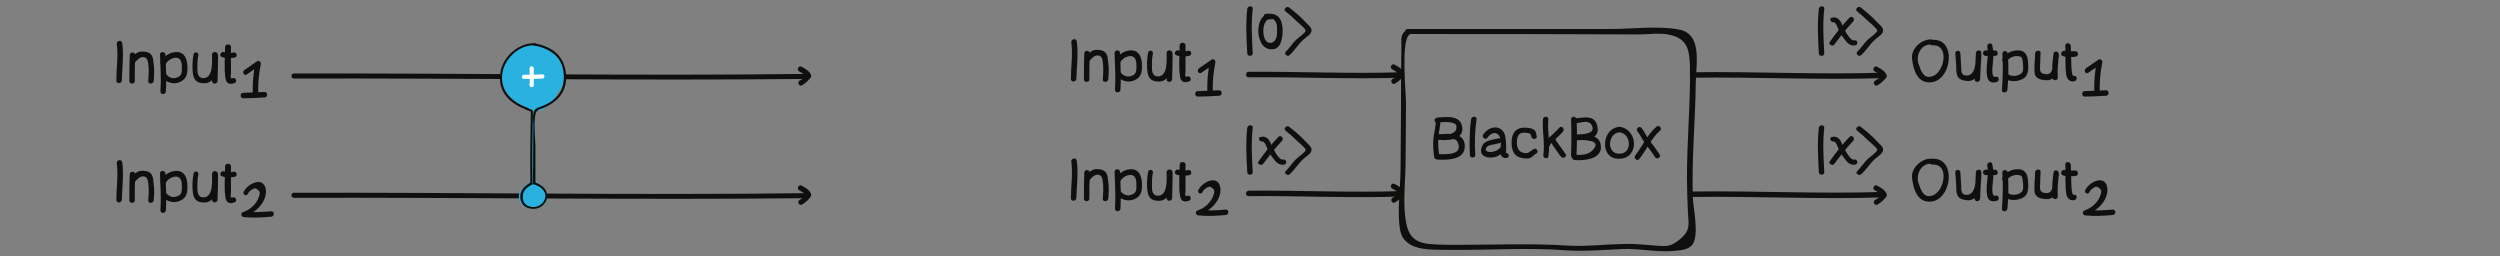 <?xml version="1.0" encoding="utf-8"?>
<!-- Generator: Adobe Illustrator 19.0.0, SVG Export Plug-In . SVG Version: 6.00 Build 0)  -->
<svg version="1.2" baseProfile="tiny" id="Layer_1" xmlns="http://www.w3.org/2000/svg" xmlns:xlink="http://www.w3.org/1999/xlink"
	 x="0px" y="0px" viewBox="0 0 595.3 61" xml:space="preserve">
<rect x="0" y="0" width="595.3" height="61" fill="#808080" stroke="none"/>
<g id="XMLID_1500_">
	<g id="XMLID_1831_">
		<path id="XMLID_1836_" fill="#0F0F0D" d="M193.1,17.8c-0.4-0.9-1.3-1.4-2.2-1.9c-0.7-0.4-1.3,0.7-0.6,1.1s1.4,0.7,1.7,1.5
			C192.3,19.1,193.4,18.5,193.1,17.8L193.1,17.8z"/>
	</g>
</g>
<g id="XMLID_44_">
	<g id="XMLID_1824_">
		<path id="XMLID_1829_" fill="#0F0F0D" d="M192,17.9c-0.4,0.6-1,1-1.6,1.3c-0.7,0.4-0.1,1.5,0.6,1.1c0.8-0.5,1.5-1.1,2-1.8
			c0.2-0.3,0-0.7-0.2-0.9C192.5,17.5,192.2,17.7,192,17.9L192,17.9z"/>
	</g>
</g>
<g id="XMLID_20_">
	<g id="XMLID_37_">
		<path id="XMLID_47_" fill="#0F0F0D" d="M70,18.7c40.6-0.1,81.1,0.5,121.7,0.1c0.8,0,0.8-1.2,0-1.2c-40.6,0.5-81.1-0.2-121.7-0.1
			C69.2,17.5,69.2,18.7,70,18.7L70,18.7z"/>
	</g>
</g>
<g id="XMLID_123_">
	<g id="XMLID_125_">
		<path id="XMLID_129_" fill="#0F0F0D" d="M193.1,46.1c-0.4-0.9-1.3-1.4-2.2-1.9c-0.7-0.4-1.3,0.7-0.6,1.1c0.7,0.4,1.4,0.7,1.7,1.5
			C192.3,47.5,193.4,46.8,193.1,46.1L193.1,46.1z"/>
	</g>
</g>
<g id="XMLID_116_">
	<g id="XMLID_118_">
		<path id="XMLID_122_" fill="#0F0F0D" d="M192,46.3c-0.4,0.6-1,1-1.6,1.3c-0.7,0.4-0.1,1.5,0.6,1.1c0.8-0.5,1.5-1.1,2-1.8
			c0.2-0.3,0-0.7-0.2-0.9C192.5,45.9,192.2,46,192,46.3L192,46.3z"/>
	</g>
</g>
<g id="XMLID_81_">
	<g id="XMLID_28_">
		<path id="XMLID_33_" fill="#0F0F0D" d="M70,47.1c40.6-0.1,81.1,0.5,121.7,0.1c0.8,0,0.8-1.2,0-1.2c-40.6,0.5-81.1-0.2-121.7-0.1
			C69.2,45.9,69.2,47.1,70,47.1L70,47.1z"/>
	</g>
</g>
<g id="XMLID_1600_">
	<g id="XMLID_1703_">
		<path id="XMLID_1709_" fill="#0F0F0D" d="M27.8,10.5c0.4,2.8-0.1,5.9-0.1,8.7c0,0.8,1.2,0.8,1.3,0c0.1-3,0.5-6.1,0.1-9
			C28.9,9.4,27.7,9.7,27.8,10.5L27.8,10.5z"/>
	</g>
</g>
<g id="XMLID_1601_">
	<g id="XMLID_1695_">
		<path id="XMLID_1701_" fill="#0F0F0D" d="M30.9,13.1c-0.1,2.1-0.1,4.2-0.1,6.2c0,0.8,1.3,0.8,1.3,0c0-2.1,0-4.1,0.1-6.2
			C32.2,12.3,30.9,12.3,30.9,13.1L30.9,13.1z"/>
	</g>
</g>
<g id="XMLID_1602_">
	<g id="XMLID_1687_">
		<path id="XMLID_1693_" fill="#0F0F0D" d="M32,15c0.6-0.6,1.1-1.3,1.9-1.4c1.1-0.1,1.3,0.8,1.4,1.6c0.2,1.4,0.1,2.7,0,4.1
			c-0.1,0.8,1.2,0.8,1.3,0c0.1-1.3,0.2-2.6,0-3.9c-0.1-0.8-0.1-1.9-0.7-2.5c-0.6-0.6-1.7-0.7-2.5-0.6c-1,0.2-1.6,1-2.3,1.7
			C30.6,14.7,31.4,15.6,32,15L32,15z"/>
	</g>
</g>
<g id="XMLID_1603_">
	<g id="XMLID_1679_">
		<path id="XMLID_1684_" fill="#0F0F0D" d="M38.1,13c0.1,2.9,0.3,5.9,0.1,8.8c0,0.8,1.2,0.8,1.3,0c0.2-2.9,0-5.9-0.1-8.8
			C39.3,12.2,38.1,12.2,38.1,13L38.1,13z"/>
	</g>
</g>
<g id="XMLID_1605_">
	<g id="XMLID_1670_">
		<path id="XMLID_1676_" fill="#0F0F0D" d="M39.4,15.3c0.5-0.8,1.1-1.3,2-1.5c1.5-0.3,1.9,0.8,1.9,2.1c0,1.1,0.1,2.1-1,2.5
			c-1.1,0.5-2.1,0.1-2.8-0.8c-0.5-0.6-1.4,0.3-0.9,0.9c1.1,1.2,2.8,1.7,4.3,1c1.8-0.8,1.8-2.4,1.7-4.1c-0.1-1.4-0.7-2.9-2.3-3
			s-3.1,0.8-4,2.2C37.9,15.3,38.9,16,39.4,15.3L39.4,15.3z"/>
	</g>
</g>
<g id="XMLID_1606_">
	<g id="XMLID_1662_">
		<path id="XMLID_1668_" fill="#0F0F0D" d="M46.1,12.9c-0.3,1.6-0.4,3.3-0.1,5c0.3,1.3,1,1.8,2.2,1.9c3.6,0.4,3.7-4.3,3.6-6.8
			c0-0.8-1.3-0.8-1.3,0c0,1.6,0.3,5.4-1.9,5.6c-1.5,0.1-1.6-1.2-1.6-2.3c0-1,0-2,0.2-3C47.5,12.5,46.3,12.1,46.1,12.9L46.1,12.9z"/>
	</g>
</g>
<g id="XMLID_1608_">
	<g id="XMLID_1654_">
		<path id="XMLID_1660_" fill="#0F0F0D" d="M50.6,13.1c0,2.1,0,4.1-0.1,6.2c0,0.8,1.2,0.8,1.3,0c0.1-2.1,0.1-4.1,0.1-6.2
			C51.8,12.3,50.6,12.3,50.6,13.1L50.6,13.1z"/>
	</g>
</g>
<g id="XMLID_1610_">
	<g id="XMLID_1646_">
		<path id="XMLID_1652_" fill="#0F0F0D" d="M53.6,11.2c0,2.4-0.3,5.1,0.1,7.5c0.2,1.2,1,1.5,2.1,1.1c0.8-0.2,0.4-1.4-0.3-1.2
			C54.6,18.9,55,18,55,17.4c0-0.7,0-1.5,0-2.2c0-1.4,0-2.7,0-4.1C54.9,10.4,53.6,10.4,53.6,11.2L53.6,11.2z"/>
	</g>
</g>
<g id="XMLID_1619_">
	<g id="XMLID_1639_">
		<path id="XMLID_1644_" fill="#0F0F0D" d="M52.9,13.6c1,0.3,2,0.3,3,0.1c0.8-0.2,0.5-1.4-0.3-1.2s-1.5,0.1-2.3-0.1
			S52.1,13.4,52.9,13.6L52.9,13.6z"/>
	</g>
</g>
<g id="XMLID_246_">
	<g id="XMLID_248_">
		<path id="XMLID_252_" fill="#0F0F0D" d="M27.8,38.9c0.4,2.8-0.1,5.9-0.1,8.7c0,0.8,1.2,0.8,1.3,0c0.1-3,0.5-6.1,0.1-9
			C28.9,37.8,27.7,38.1,27.8,38.9L27.8,38.9z"/>
	</g>
</g>
<g id="XMLID_239_">
	<g id="XMLID_241_">
		<path id="XMLID_245_" fill="#0F0F0D" d="M30.9,41.5c-0.1,2-0.1,4.1-0.1,6.2c0,0.8,1.3,0.8,1.3,0c0-2.1,0-4.1,0.1-6.2
			C32.2,40.7,30.9,40.7,30.9,41.5L30.9,41.5z"/>
	</g>
</g>
<g id="XMLID_232_">
	<g id="XMLID_234_">
		<path id="XMLID_238_" fill="#0F0F0D" d="M32,43.4c0.6-0.6,1.1-1.3,1.9-1.4c1.1-0.1,1.3,0.8,1.4,1.6c0.2,1.4,0.1,2.7,0,4.1
			c-0.1,0.8,1.2,0.8,1.3,0c0.1-1.3,0.2-2.6,0-3.9c-0.1-0.8-0.1-1.9-0.7-2.5c-0.6-0.6-1.7-0.7-2.5-0.6c-1,0.2-1.6,1-2.3,1.7
			C30.6,43.1,31.4,43.9,32,43.4L32,43.4z"/>
	</g>
</g>
<g id="XMLID_225_">
	<g id="XMLID_227_">
		<path id="XMLID_231_" fill="#0F0F0D" d="M38.1,41.3c0.1,2.9,0.3,5.9,0.1,8.8c0,0.8,1.2,0.8,1.3,0c0.2-2.9,0-5.9-0.1-8.8
			C39.3,40.5,38.1,40.5,38.1,41.3L38.1,41.3z"/>
	</g>
</g>
<g id="XMLID_218_">
	<g id="XMLID_220_">
		<path id="XMLID_224_" fill="#0F0F0D" d="M39.4,43.6c0.5-0.8,1.1-1.3,2-1.5c1.5-0.3,1.9,0.8,1.9,2.1c0,1.1,0.1,2.1-1,2.5
			c-1.1,0.5-2.1,0.1-2.8-0.8c-0.5-0.6-1.4,0.3-0.9,0.9c1.1,1.2,2.8,1.7,4.3,1c1.8-0.8,1.8-2.4,1.7-4.1c-0.1-1.4-0.7-2.9-2.3-3
			s-3.1,0.8-4,2.2C37.9,43.7,38.9,44.3,39.4,43.6L39.4,43.6z"/>
	</g>
</g>
<g id="XMLID_211_">
	<g id="XMLID_213_">
		<path id="XMLID_217_" fill="#0F0F0D" d="M46.1,41.3c-0.3,1.6-0.4,3.3-0.1,5c0.3,1.3,1,1.8,2.2,1.9c3.6,0.4,3.7-4.3,3.6-6.8
			c0-0.8-1.3-0.8-1.3,0c0,1.6,0.3,5.4-1.9,5.6c-1.5,0.1-1.6-1.2-1.6-2.3c0-1,0-2,0.2-3C47.5,40.8,46.3,40.5,46.1,41.3L46.1,41.3z"/>
	</g>
</g>
<g id="XMLID_204_">
	<g id="XMLID_206_">
		<path id="XMLID_210_" fill="#0F0F0D" d="M50.6,41.4c0,2.1,0,4.1-0.1,6.2c0,0.8,1.2,0.8,1.3,0c0.1-2.1,0.1-4.1,0.1-6.2
			C51.8,40.6,50.6,40.6,50.6,41.4L50.6,41.4z"/>
	</g>
</g>
<g id="XMLID_197_">
	<g id="XMLID_199_">
		<path id="XMLID_203_" fill="#0F0F0D" d="M53.6,39.6c0,2.4-0.3,5.1,0.1,7.5c0.2,1.2,1,1.5,2.1,1.1c0.8-0.2,0.4-1.4-0.3-1.2
			c-0.9,0.3-0.5-0.6-0.5-1.2c0-0.7,0-1.5,0-2.2c0-1.4,0-2.7,0-4.1C54.9,38.8,53.6,38.8,53.6,39.6L53.6,39.6z"/>
	</g>
</g>
<g id="XMLID_190_">
	<g id="XMLID_192_">
		<path id="XMLID_196_" fill="#0F0F0D" d="M52.9,42c1,0.3,2,0.3,3,0.1c0.8-0.2,0.5-1.4-0.3-1.2s-1.5,0.1-2.3-0.1
			C52.5,40.6,52.1,41.8,52.9,42L52.9,42z"/>
	</g>
</g>
<g id="XMLID_34_">
	<g id="XMLID_1159_">
		<g id="XMLID_275_">
			<path id="XMLID_279_" fill="#0F0F0D" d="M58.8,17.7c1-0.7,1.9-1.3,2.9-2c-0.3-0.2-0.6-0.5-0.9-0.7c-0.5,2.5-0.7,5-0.6,7.6
				c0,0.8,1.3,0.8,1.3,0c-0.1-2.4,0.1-4.9,0.6-7.3c0.1-0.5-0.4-1-0.9-0.7c-1,0.7-1.9,1.3-2.9,2C57.5,17.1,58.1,18.2,58.8,17.7
				L58.8,17.7z"/>
		</g>
	</g>
	<g id="XMLID_795_">
		<g id="XMLID_269_">
			<path id="XMLID_273_" fill="#0F0F0D" d="M57.9,23.4c1.7,0,3.4-0.1,5.1-0.2c0.8,0,0.8-1.3,0-1.3c-1.7,0.1-3.4,0.1-5.1,0.2
				C57.1,22.1,57.1,23.4,57.9,23.4L57.9,23.4z"/>
		</g>
	</g>
</g>
<g id="XMLID_32_">
	<g id="XMLID_266_">
		<path id="XMLID_288_" fill="#0F0F0D" d="M59,46.2c0.2-0.4,0.5-0.8,0.9-1c0.6-0.4,0.9-0.5,1.5,0c0.5,0.4,0.5,0.6,0.4,1.2
			c-0.1,0.4-0.3,0.8-0.4,1.1c-0.7,1.4-2,2.5-3.5,3c-0.7,0.2-0.5,1.2,0.2,1.2c2.2,0.2,4.3,0.1,6.5-0.1c0.8-0.1,0.8-1.3,0-1.3
			c-2.2,0.2-4.3,0.3-6.5,0.1c0.1,0.4,0.1,0.8,0.2,1.2c2.5-0.9,5.3-3.5,5-6.4c-0.4-3.2-4-1.7-5.1,0.2C57.5,46.2,58.6,46.9,59,46.2
			L59,46.2z"/>
	</g>
</g>
<g id="XMLID_406_">
	<g id="XMLID_407_">
		<path id="XMLID_408_" fill="#0F0F0D" d="M449.2,17.8c-0.4-0.9-1.3-1.4-2.2-1.9c-0.7-0.4-1.3,0.7-0.6,1.1c0.7,0.4,1.4,0.7,1.7,1.5
			C448.5,19.1,449.6,18.5,449.2,17.8L449.2,17.8z"/>
	</g>
</g>
<g id="XMLID_403_">
	<g id="XMLID_404_">
		<path id="XMLID_405_" fill="#0F0F0D" d="M448.1,17.9c-0.4,0.6-1,1-1.6,1.3c-0.7,0.4-0.1,1.5,0.6,1.1c0.8-0.5,1.5-1.1,2-1.8
			c0.2-0.3,0-0.7-0.2-0.9C448.7,17.5,448.3,17.7,448.1,17.9L448.1,17.9z"/>
	</g>
</g>
<g id="XMLID_1592_">
	<g id="XMLID_1817_">
		<path id="XMLID_1822_" fill="#0F0F0D" d="M334.3,17.3c-0.4-0.9-1.3-1.4-2.2-1.9c-0.7-0.4-1.3,0.7-0.6,1.1c0.7,0.4,1.4,0.7,1.7,1.5
			C333.5,18.7,334.6,18,334.3,17.3L334.3,17.3z"/>
	</g>
</g>
<g id="XMLID_1517_">
	<g id="XMLID_1809_">
		<path id="XMLID_1815_" fill="#0F0F0D" d="M333.2,17.5c-0.4,0.6-1,1-1.6,1.3c-0.7,0.4-0.1,1.5,0.6,1.1c0.8-0.5,1.5-1.1,2-1.8
			c0.2-0.3,0-0.7-0.2-0.9C333.7,17.1,333.4,17.2,333.2,17.5L333.2,17.5z"/>
	</g>
</g>
<g id="XMLID_402_">
	<g id="XMLID_1768_">
		<path id="XMLID_1774_" fill="#0F0F0D" d="M297,2.1c-0.4,3.5-0.2,7.1,0,10.6c0,0.8,1.3,0.8,1.3,0c-0.2-3.5-0.4-7.1,0-10.6
			C298.4,1.3,297.1,1.3,297,2.1L297,2.1z"/>
	</g>
</g>
<g id="XMLID_401_">
	<g id="XMLID_1760_">
		<path id="XMLID_1766_" fill="#0F0F0D" d="M307.1,13.1c1.2-1.1,2-2.5,3.2-3.6c0.6-0.6,2-1.3,2-2.2c0.1-0.8-1-1.5-1.4-2
			c-1.2-1.3-2.5-2.4-3.9-3.5c-0.6-0.5-1.5,0.4-0.9,0.9c0.9,0.7,1.8,1.5,2.6,2.3c0.3,0.3,2.3,1.9,2.2,2.3c0,0.5-1.9,1.8-2.3,2.2
			c-0.9,0.9-1.6,2-2.5,2.9C305.7,12.8,306.6,13.7,307.1,13.1L307.1,13.1z"/>
	</g>
</g>
<g id="XMLID_387_">
	<g id="XMLID_394_">
		<g id="XMLID_398_">
			<g id="XMLID_399_">
				<path id="XMLID_400_" fill="#0F0F0D" d="M300.6,33.7c0.6-0.1,1.1,1.6,1.3,2c0.3,0.7,0.7,1.3,1.2,1.9c0.7,1,1.4,1.8,2.7,1.6
					c0.8-0.2,0.5-1.4-0.3-1.2c-1.1,0.2-2.5-3-2.9-3.8c-0.4-1-1.1-1.9-2.3-1.6C299.4,32.6,299.8,33.8,300.6,33.7L300.6,33.7z"/>
			</g>
		</g>
		<g id="XMLID_395_">
			<g id="XMLID_396_">
				<path id="XMLID_397_" fill="#0F0F0D" d="M300.8,39c1.4-1.9,2.9-3.8,4.5-5.5c0.5-0.6-0.3-1.5-0.9-0.9c-1.7,1.8-3.3,3.8-4.7,5.8
					C299.2,39,300.3,39.6,300.8,39L300.8,39z"/>
			</g>
		</g>
	</g>
	<g id="XMLID_391_">
		<g id="XMLID_392_">
			<path id="XMLID_393_" fill="#0F0F0D" d="M297,30.4c-0.4,3.5-0.2,7.1,0,10.6c0,0.8,1.3,0.8,1.3,0c-0.2-3.5-0.4-7.1,0-10.6
				C298.4,29.6,297.1,29.7,297,30.4L297,30.4z"/>
		</g>
	</g>
	<g id="XMLID_388_">
		<g id="XMLID_389_">
			<path id="XMLID_390_" fill="#0F0F0D" d="M307.1,41.5c1.2-1.1,2-2.5,3.2-3.6c0.6-0.6,2-1.3,2-2.2c0.1-0.8-1-1.5-1.4-2
				c-1.2-1.3-2.5-2.4-3.9-3.5c-0.6-0.5-1.5,0.4-0.9,0.9c0.9,0.7,1.8,1.5,2.6,2.3c0.3,0.3,2.3,1.9,2.2,2.3c0,0.5-1.9,1.8-2.3,2.2
				c-0.9,0.9-1.6,2-2.5,2.9C305.7,41.2,306.6,42,307.1,41.5L307.1,41.5z"/>
		</g>
	</g>
</g>
<g id="XMLID_351_">
	<g id="XMLID_358_">
		<g id="XMLID_385_">
			<path id="XMLID_386_" fill="#0F0F0D" d="M436.6,33.7c0.6-0.1,1.1,1.6,1.3,2c0.3,0.7,0.7,1.3,1.2,1.9c0.7,1,1.4,1.8,2.7,1.6
				c0.8-0.2,0.5-1.4-0.3-1.2c-1.1,0.2-2.5-3-2.9-3.8c-0.4-1-1.1-1.9-2.3-1.6C435.5,32.6,435.8,33.8,436.6,33.7L436.6,33.7z"/>
		</g>
	</g>
	<g id="XMLID_354_">
		<g id="XMLID_356_">
			<path id="XMLID_357_" fill="#0F0F0D" d="M436.8,39c1.4-1.9,2.9-3.8,4.5-5.5c0.5-0.6-0.3-1.5-0.9-0.9c-1.7,1.8-3.3,3.8-4.7,5.8
				C435.3,39,436.4,39.6,436.8,39L436.8,39z"/>
		</g>
	</g>
</g>
<g id="XMLID_9_">
	<g id="XMLID_22_">
		<g id="XMLID_23_">
			<path id="XMLID_127_" fill="#0F0F0D" d="M436.6,5.3c0.6-0.1,1.1,1.6,1.3,2c0.3,0.7,0.7,1.3,1.2,1.9c0.7,1,1.4,1.8,2.7,1.6
				c0.8-0.2,0.5-1.4-0.3-1.2c-1.1,0.2-2.5-3-2.9-3.8c-0.4-1-1.1-1.9-2.3-1.6C435.5,4.2,435.8,5.4,436.6,5.3L436.6,5.3z"/>
		</g>
	</g>
	<g id="XMLID_10_">
		<g id="XMLID_11_">
			<path id="XMLID_19_" fill="#0F0F0D" d="M436.8,10.6c1.4-1.9,2.9-3.8,4.5-5.5c0.5-0.6-0.3-1.5-0.9-0.9c-1.7,1.8-3.3,3.8-4.7,5.8
				C435.3,10.6,436.4,11.2,436.8,10.6L436.8,10.6z"/>
		</g>
	</g>
</g>
<g id="XMLID_347_">
	<g id="XMLID_349_">
		<path id="XMLID_350_" fill="#0F0F0D" d="M433.1,30.4c-0.4,3.5-0.2,7.1,0,10.6c0,0.8,1.3,0.8,1.3,0c-0.2-3.5-0.4-7.1,0-10.6
			C434.4,29.6,433.2,29.7,433.1,30.4L433.1,30.4z"/>
	</g>
</g>
<g id="XMLID_341_">
	<g id="XMLID_342_">
		<path id="XMLID_343_" fill="#0F0F0D" d="M443.2,41.5c1.2-1.1,2-2.5,3.2-3.6c0.6-0.6,2-1.3,2-2.2c0.1-0.8-1-1.5-1.4-2
			c-1.2-1.3-2.5-2.4-3.9-3.5c-0.6-0.5-1.5,0.4-0.9,0.9c0.9,0.7,1.8,1.5,2.6,2.3c0.3,0.3,2.3,1.9,2.2,2.3c0,0.5-1.9,1.8-2.3,2.2
			c-0.9,0.9-1.6,2-2.5,2.9C441.7,41.2,442.6,42,443.2,41.5L443.2,41.5z"/>
	</g>
</g>
<g id="XMLID_336_">
	<g id="XMLID_1728_">
		<path id="XMLID_1733_" fill="#0F0F0D" d="M403,18.5c15.1-0.2,30.3,0.6,45.4,0.1c0.8,0,0.8-1.3,0-1.3c-15.1,0.5-30.2-0.3-45.4-0.1
			C402.2,17.3,402.2,18.5,403,18.5L403,18.5z"/>
	</g>
</g>
<g id="XMLID_335_">
	<g id="XMLID_1719_">
		<path id="XMLID_1725_" fill="#0F0F0D" d="M297.3,18.4c12.1-0.1,24.3,0.5,36.4,0.1c0.8,0,0.8-1.3,0-1.3
			c-12.1,0.4-24.3-0.2-36.4-0.1C296.5,17.1,296.5,18.4,297.3,18.4L297.3,18.4z"/>
	</g>
</g>
<g id="XMLID_329_">
	<g id="XMLID_332_">
		<path id="XMLID_334_" fill="#0F0F0D" d="M449.2,46.1c-0.4-0.9-1.3-1.4-2.2-1.9c-0.7-0.4-1.3,0.7-0.6,1.1c0.7,0.4,1.4,0.7,1.7,1.5
			C448.5,47.5,449.6,46.8,449.2,46.1L449.2,46.1z"/>
	</g>
</g>
<g id="XMLID_325_">
	<g id="XMLID_327_">
		<path id="XMLID_328_" fill="#0F0F0D" d="M448.1,46.3c-0.4,0.6-1,1-1.6,1.3c-0.7,0.4-0.1,1.5,0.6,1.1c0.8-0.5,1.5-1.1,2-1.8
			c0.2-0.3,0-0.7-0.2-0.9C448.7,45.9,448.3,46,448.1,46.3L448.1,46.3z"/>
	</g>
</g>
<g id="XMLID_320_">
	<g id="XMLID_321_">
		<path id="XMLID_322_" fill="#0F0F0D" d="M334.3,45.7c-0.4-0.9-1.3-1.4-2.2-1.9c-0.7-0.4-1.3,0.7-0.6,1.1c0.7,0.4,1.4,0.7,1.7,1.5
			C333.5,47,334.6,46.4,334.3,45.7L334.3,45.7z"/>
	</g>
</g>
<g id="XMLID_314_">
	<g id="XMLID_315_">
		<path id="XMLID_318_" fill="#0F0F0D" d="M333.2,45.8c-0.4,0.6-1,1-1.6,1.3c-0.7,0.4-0.1,1.5,0.6,1.1c0.8-0.5,1.5-1.1,2-1.8
			c0.2-0.3,0-0.7-0.2-0.9C333.7,45.4,333.4,45.6,333.2,45.8L333.2,45.8z"/>
	</g>
</g>
<g id="XMLID_308_">
	<g id="XMLID_311_">
		<path id="XMLID_313_" fill="#0F0F0D" d="M403,46.9c15.1-0.2,30.3,0.6,45.4,0.1c0.8,0,0.8-1.3,0-1.3c-15.1,0.5-30.2-0.3-45.4-0.1
			C402.2,45.6,402.2,46.9,403,46.9L403,46.9z"/>
	</g>
</g>
<g id="XMLID_304_">
	<g id="XMLID_306_">
		<path id="XMLID_307_" fill="#0F0F0D" d="M297.3,46.7c12.1-0.1,24.3,0.5,36.4,0.1c0.8,0,0.8-1.3,0-1.3c-12.1,0.4-24.3-0.2-36.4-0.1
			C296.5,45.5,296.5,46.7,297.3,46.7L297.3,46.7z"/>
	</g>
</g>
<g id="XMLID_299_">
	<g id="XMLID_300_">
		<path id="XMLID_301_" fill="#0F0F0D" d="M255.1,10.1c0.4,2.8-0.1,5.9-0.1,8.7c0,0.8,1.2,0.8,1.3,0c0.1-3,0.5-6.1,0.1-9
			C256.2,9,255,9.3,255.1,10.1L255.1,10.1z"/>
	</g>
</g>
<g id="XMLID_293_">
	<g id="XMLID_294_">
		<path id="XMLID_297_" fill="#0F0F0D" d="M258.2,12.7c-0.1,2.1-0.1,4.1-0.1,6.2c0,0.8,1.3,0.8,1.3,0c0-2.1,0-4.1,0.1-6.2
			C259.5,11.9,258.2,11.9,258.2,12.7L258.2,12.7z"/>
	</g>
</g>
<g id="XMLID_284_">
	<g id="XMLID_290_">
		<path id="XMLID_292_" fill="#0F0F0D" d="M259.3,14.6c0.6-0.6,1.1-1.3,1.9-1.4c1.1-0.1,1.3,0.8,1.4,1.6c0.2,1.4,0.1,2.7,0,4.1
			c-0.1,0.8,1.2,0.8,1.3,0c0.1-1.3,0.2-2.6,0-3.9c-0.1-0.8-0.1-1.9-0.7-2.5s-1.7-0.7-2.5-0.6c-1,0.2-1.6,1-2.3,1.7
			C257.9,14.3,258.8,15.2,259.3,14.6L259.3,14.6z"/>
	</g>
</g>
<g id="XMLID_280_">
	<g id="XMLID_282_">
		<path id="XMLID_283_" fill="#0F0F0D" d="M265.4,12.6c0.1,2.9,0.3,5.9,0.1,8.8c0,0.8,1.2,0.8,1.3,0c0.2-2.9,0-5.9-0.1-8.8
			C266.7,11.8,265.4,11.8,265.4,12.6L265.4,12.6z"/>
	</g>
</g>
<g id="XMLID_261_">
	<g id="XMLID_262_">
		<path id="XMLID_263_" fill="#0F0F0D" d="M266.7,14.9c0.5-0.8,1.1-1.3,2-1.5c1.5-0.3,1.9,0.8,1.9,2.1c0,1.1,0.1,2.1-1,2.5
			c-1.1,0.5-2.1,0.1-2.8-0.8c-0.5-0.6-1.4,0.3-0.9,0.9c1.1,1.2,2.8,1.7,4.3,1c1.8-0.8,1.8-2.4,1.7-4.1c-0.1-1.4-0.7-2.9-2.3-3
			s-3.1,0.8-4,2.2C265.2,14.9,266.2,15.6,266.7,14.9L266.7,14.9z"/>
	</g>
</g>
<g id="XMLID_255_">
	<g id="XMLID_256_">
		<path id="XMLID_259_" fill="#0F0F0D" d="M273.4,12.5c-0.3,1.6-0.4,3.3-0.1,5c0.3,1.3,1,1.8,2.2,1.9c3.6,0.4,3.7-4.3,3.6-6.8
			c0-0.8-1.3-0.8-1.3,0c0,1.6,0.3,5.4-1.9,5.6c-1.5,0.1-1.6-1.2-1.6-2.3c0-1,0-2,0.2-3C274.8,12.1,273.6,11.7,273.4,12.5L273.4,12.5
			z"/>
	</g>
</g>
<g id="XMLID_188_">
	<g id="XMLID_189_">
		<path id="XMLID_254_" fill="#0F0F0D" d="M277.9,12.7c0,2.1,0,4.1-0.1,6.2c0,0.8,1.2,0.8,1.3,0c0.1-2.1,0.1-4.1,0.1-6.2
			C279.2,11.9,277.9,11.9,277.9,12.7L277.9,12.7z"/>
	</g>
</g>
<g id="XMLID_185_">
	<g id="XMLID_186_">
		<path id="XMLID_187_" fill="#0F0F0D" d="M280.9,10.8c0,2.4-0.3,5.1,0.1,7.5c0.2,1.2,1,1.5,2.1,1.1c0.8-0.2,0.4-1.4-0.3-1.2
			c-0.9,0.3-0.5-0.6-0.5-1.2c0-0.7,0-1.5,0-2.2c0-1.4,0-2.7,0-4.1C282.2,10,280.9,10,280.9,10.8L280.9,10.8z"/>
	</g>
</g>
<g id="XMLID_182_">
	<g id="XMLID_183_">
		<path id="XMLID_184_" fill="#0F0F0D" d="M280.2,13.2c1,0.3,2,0.3,3,0.1c0.8-0.2,0.5-1.4-0.3-1.2s-1.5,0.1-2.3-0.1
			S279.4,13,280.2,13.2L280.2,13.2z"/>
	</g>
</g>
<g id="XMLID_179_">
	<g id="XMLID_180_">
		<path id="XMLID_181_" fill="#0F0F0D" d="M255.1,38.5c0.4,2.8-0.1,5.9-0.1,8.7c0,0.8,1.2,0.8,1.3,0c0.1-3,0.5-6.1,0.1-9
			C256.2,37.4,255,37.7,255.1,38.5L255.1,38.5z"/>
	</g>
</g>
<g id="XMLID_176_">
	<g id="XMLID_177_">
		<path id="XMLID_178_" fill="#0F0F0D" d="M258.2,41.1c-0.1,2.1-0.1,4.1-0.1,6.2c0,0.8,1.3,0.8,1.3,0c0-2.1,0-4.1,0.1-6.2
			C259.5,40.3,258.2,40.3,258.2,41.1L258.2,41.1z"/>
	</g>
</g>
<g id="XMLID_173_">
	<g id="XMLID_174_">
		<path id="XMLID_175_" fill="#0F0F0D" d="M259.3,43c0.6-0.6,1.1-1.3,1.9-1.4c1.1-0.1,1.3,0.8,1.4,1.6c0.2,1.4,0.1,2.7,0,4.1
			c-0.1,0.8,1.2,0.8,1.3,0c0.1-1.3,0.2-2.6,0-3.9c-0.1-0.8-0.1-1.9-0.7-2.5s-1.7-0.7-2.5-0.6c-1,0.2-1.6,1-2.3,1.7
			C257.9,42.7,258.8,43.5,259.3,43L259.3,43z"/>
	</g>
</g>
<g id="XMLID_170_">
	<g id="XMLID_171_">
		<path id="XMLID_172_" fill="#0F0F0D" d="M265.4,40.9c0.1,2.9,0.3,5.9,0.1,8.8c0,0.8,1.2,0.8,1.3,0c0.2-2.9,0-5.9-0.1-8.8
			C266.7,40.1,265.4,40.1,265.4,40.9L265.4,40.9z"/>
	</g>
</g>
<g id="XMLID_167_">
	<g id="XMLID_168_">
		<path id="XMLID_169_" fill="#0F0F0D" d="M266.7,43.2c0.5-0.8,1.1-1.3,2-1.5c1.5-0.3,1.9,0.8,1.9,2.1c0,1.1,0.1,2.1-1,2.5
			c-1.1,0.5-2.1,0.1-2.8-0.8c-0.5-0.6-1.4,0.3-0.9,0.9c1.1,1.2,2.8,1.7,4.3,1c1.8-0.8,1.8-2.4,1.7-4.1c-0.1-1.4-0.7-2.9-2.3-3
			s-3.1,0.8-4,2.2C265.2,43.3,266.2,43.9,266.7,43.2L266.7,43.2z"/>
	</g>
</g>
<g id="XMLID_164_">
	<g id="XMLID_165_">
		<path id="XMLID_166_" fill="#0F0F0D" d="M273.4,40.9c-0.3,1.6-0.4,3.3-0.1,5c0.3,1.3,1,1.8,2.2,1.9c3.6,0.4,3.7-4.3,3.6-6.8
			c0-0.8-1.3-0.8-1.3,0c0,1.6,0.3,5.4-1.9,5.6c-1.5,0.1-1.6-1.2-1.6-2.3c0-1,0-2,0.2-3C274.8,40.4,273.6,40.1,273.4,40.9L273.4,40.9
			z"/>
	</g>
</g>
<g id="XMLID_161_">
	<g id="XMLID_162_">
		<path id="XMLID_163_" fill="#0F0F0D" d="M277.9,41c0,2.1,0,4.1-0.1,6.2c0,0.8,1.2,0.8,1.3,0c0.1-2.1,0.1-4.1,0.1-6.2
			C279.2,40.2,277.9,40.2,277.9,41L277.9,41z"/>
	</g>
</g>
<g id="XMLID_158_">
	<g id="XMLID_159_">
		<path id="XMLID_160_" fill="#0F0F0D" d="M280.9,39.2c0,2.4-0.3,5.1,0.1,7.5c0.2,1.2,1,1.5,2.1,1.1c0.8-0.2,0.4-1.4-0.3-1.2
			c-0.9,0.3-0.5-0.6-0.5-1.2c0-0.7,0-1.5,0-2.2c0-1.4,0-2.7,0-4.1C282.2,38.4,280.9,38.4,280.9,39.2L280.9,39.2z"/>
	</g>
</g>
<g id="XMLID_155_">
	<g id="XMLID_156_">
		<path id="XMLID_157_" fill="#0F0F0D" d="M280.2,41.6c1,0.3,2,0.3,3,0.1c0.8-0.2,0.5-1.4-0.3-1.2s-1.5,0.1-2.3-0.1
			C279.8,40.2,279.4,41.4,280.2,41.6L280.2,41.6z"/>
	</g>
</g>
<g id="XMLID_1627_">
	<g id="XMLID_1623_">
		<path id="XMLID_1635_" fill="#0F0F0D" d="M460,9.4c-2.4-0.2-5,2.2-4.7,4.6c0.3,2.7,1.3,5.9,4.5,5.6c5-0.4,6.2-10.6,0.3-10.1
			c-0.8,0.1-0.8,1.3,0,1.3c4.2-0.3,2.9,6.3,0.2,7.3c-2.3,0.9-2.9-1.3-3.5-3c-0.6-2.1,0.7-4.7,3.2-4.5C460.8,10.7,460.8,9.5,460,9.4
			L460,9.4z"/>
	</g>
</g>
<g id="XMLID_1642_">
	<g id="XMLID_1615_">
		<path id="XMLID_1621_" fill="#0F0F0D" d="M465.6,12.7c0.1,0.9,0.1,1.9,0.2,2.8c0,0.7,0,1.6,0.2,2.3c0.3,1.2,1.5,1.4,2.6,1.5
			c3.1,0,3.2-4.5,3.2-6.7c0-0.8-1.2-0.8-1.3,0c-0.1,2.1-0.2,4.2-0.3,6.3c0,0.8,1.2,0.8,1.3,0c0.1-2.1,0.2-4.2,0.3-6.3
			c-0.4,0-0.8,0-1.3,0c0,1.6,0.1,5.4-2.2,5.4c-1.3,0-1.3-1-1.3-2.1c-0.1-1.1-0.1-2.2-0.2-3.3C466.8,11.9,465.5,11.9,465.6,12.7
			L465.6,12.7z"/>
	</g>
</g>
<g id="XMLID_1649_">
	<g id="XMLID_1599_">
		<path id="XMLID_1613_" fill="#0F0F0D" d="M473.2,11.1c0.5,2.4-0.5,4.8,0,7.2c0.2,1.2,1.2,1.6,2.3,1.2c0.8-0.2,0.4-1.5-0.3-1.2
			c-1.3,0.4-0.6-3.3-0.6-3.9c0.1-1.2,0.1-2.4-0.2-3.6C474.3,10,473.1,10.3,473.2,11.1L473.2,11.1z"/>
	</g>
</g>
<g id="XMLID_1658_">
	<g id="XMLID_1591_">
		<path id="XMLID_1596_" fill="#0F0F0D" d="M472.8,13.3c0.8,0,1.6,0,2.3,0c0.8,0,0.8-1.2,0-1.3c-0.8,0-1.6,0-2.3,0
			C472,12,472,13.3,472.8,13.3L472.8,13.3z"/>
	</g>
</g>
<g id="XMLID_1666_">
	<g id="XMLID_1584_">
		<path id="XMLID_1588_" fill="#0F0F0D" d="M476.8,12.8c0.2,2.9,0.1,5.7-0.1,8.6c-0.1,0.8,1.2,0.8,1.3,0c0.3-2.9,0.3-5.7,0.1-8.6
			C478,12,476.8,11.9,476.8,12.8L476.8,12.8z"/>
	</g>
</g>
<g id="XMLID_1674_">
	<g id="XMLID_1577_">
		<path id="XMLID_1581_" fill="#0F0F0D" d="M477.9,14.6c0.4-0.7,1-1,1.8-1.2c0.5-0.1,1.3-0.1,1.7,0.3c0.2,0.3,0.2,0.9,0.3,1.3
			c0,0.6,0.2,1.5-0.1,2.1c-0.4,1-2.6,1.3-3.4,0.6c-0.6-0.5-1.5,0.4-0.9,0.9c1.2,1,3.2,0.9,4.5,0.1c1.4-0.8,1.2-2.8,1.1-4.1
			c-0.1-1.5-0.8-2.7-2.5-2.6c-1.4,0-2.8,0.7-3.5,1.9C476.4,14.7,477.5,15.3,477.9,14.6L477.9,14.6z"/>
	</g>
</g>
<g id="XMLID_1682_">
	<g id="XMLID_1570_">
		<path id="XMLID_1574_" fill="#0F0F0D" d="M484.6,12.7c0,1.5-0.3,3.3-0.1,4.8c0.2,1.2,1.4,1.5,2.5,1.6c3.4,0.3,3-3.9,3.2-6.2
			c0.1-0.7-1.1-0.9-1.2-0.2c-0.3,1.9-0.4,3.9-0.3,5.8c0.1,0.8,1.3,0.8,1.3,0c-0.1-1.8,0-3.7,0.3-5.5c-0.4-0.1-0.8-0.1-1.2-0.2
			c-0.1,0.9-0.2,1.9-0.3,2.8c-0.1,1.3-0.4,2.4-2.1,2c-1.2-0.2-0.9-1.4-0.9-2.3s0.1-1.9,0.1-2.8C485.9,11.9,484.7,11.9,484.6,12.7
			L484.6,12.7z"/>
	</g>
</g>
<g id="XMLID_1690_">
	<g id="XMLID_1563_">
		<path id="XMLID_1567_" fill="#0F0F0D" d="M491.8,10.9c0.1,2.2-0.1,4.6,0.2,6.8c0.1,1.1,0.9,2,2.1,1.6c0.7-0.3,0.4-1.5-0.3-1.2
			c-0.6,0.2-0.6-3.3-0.6-3.7c0-1.2-0.1-2.3-0.1-3.5C493,10.1,491.7,10.1,491.8,10.9L491.8,10.9z"/>
	</g>
</g>
<g id="XMLID_1698_">
	<g id="XMLID_1555_">
		<path id="XMLID_1560_" fill="#0F0F0D" d="M491.1,13.3c0.9,0.4,2.1,0.3,3.1,0.2c0.8,0,0.8-1.3,0-1.3c-0.4,0-0.8,0-1.2,0
			c-0.3,0-0.9,0.1-1.2-0.1C491,11.9,490.4,13,491.1,13.3L491.1,13.3z"/>
	</g>
</g>
<g id="XMLID_331_">
	<g id="XMLID_333_">
		<path id="XMLID_337_" fill="#0F0F0D" d="M460,37.8c-2.4-0.2-5,2.2-4.7,4.6c0.3,2.7,1.3,5.9,4.5,5.6C464.8,47.6,466,37.4,460,37.8
			c-0.7,0.2-0.7,1.4,0.1,1.4c4.2-0.3,2.9,6.3,0.2,7.3c-2.3,0.9-2.9-1.3-3.5-3c-0.6-2.1,0.7-4.7,3.2-4.5
			C460.8,39.1,460.8,37.8,460,37.8L460,37.8z"/>
	</g>
</g>
<g id="XMLID_324_">
	<g id="XMLID_326_">
		<path id="XMLID_330_" fill="#0F0F0D" d="M465.6,41.1c0.1,0.9,0.1,1.9,0.2,2.8c0,0.7,0,1.6,0.2,2.3c0.3,1.2,1.5,1.4,2.6,1.5
			c3.1,0,3.2-4.5,3.2-6.7c0-0.8-1.2-0.8-1.3,0c-0.1,2.1-0.2,4.2-0.3,6.3c0,0.8,1.2,0.8,1.3,0c0.1-2.1,0.2-4.2,0.3-6.3
			c-0.4,0-0.8,0-1.3,0c0,1.6,0.1,5.4-2.2,5.4c-1.3,0-1.3-1-1.3-2.1c-0.1-1.1-0.1-2.2-0.2-3.3C466.8,40.3,465.5,40.2,465.6,41.1
			L465.6,41.1z"/>
	</g>
</g>
<g id="XMLID_317_">
	<g id="XMLID_319_">
		<path id="XMLID_323_" fill="#0F0F0D" d="M473.2,39.4c0.5,2.4-0.5,4.8,0,7.2c0.2,1.2,1.2,1.6,2.3,1.2c0.8-0.2,0.4-1.5-0.3-1.2
			c-1.3,0.4-0.6-3.3-0.6-3.9c0.1-1.2,0.1-2.4-0.2-3.6C474.3,38.3,473.1,38.6,473.2,39.4L473.2,39.4z"/>
	</g>
</g>
<g id="XMLID_310_">
	<g id="XMLID_312_">
		<path id="XMLID_316_" fill="#0F0F0D" d="M472.8,41.7c0.8,0,1.6,0,2.3,0c0.8,0,0.8-1.2,0-1.3c-0.8,0-1.6,0-2.3,0
			C472,40.4,472,41.6,472.8,41.7L472.8,41.7z"/>
	</g>
</g>
<g id="XMLID_303_">
	<g id="XMLID_305_">
		<path id="XMLID_309_" fill="#0F0F0D" d="M476.8,41.1c0.2,2.9,0.1,5.7-0.1,8.6c-0.1,0.8,1.2,0.8,1.3,0c0.3-2.9,0.3-5.7,0.1-8.6
			C478,40.3,476.8,40.3,476.8,41.1L476.8,41.1z"/>
	</g>
</g>
<g id="XMLID_296_">
	<g id="XMLID_298_">
		<path id="XMLID_302_" fill="#0F0F0D" d="M477.9,42.9c0.4-0.7,1-1,1.8-1.2c0.5-0.1,1.3-0.1,1.7,0.3c0.2,0.3,0.2,0.9,0.3,1.3
			c0,0.6,0.2,1.5-0.1,2.1c-0.4,1-2.6,1.3-3.4,0.6c-0.6-0.5-1.5,0.4-0.9,0.9c1.2,1,3.2,0.9,4.5,0.1c1.4-0.8,1.2-2.8,1.1-4.1
			c-0.1-1.5-0.8-2.7-2.5-2.6c-1.4,0-2.8,0.7-3.5,1.9C476.4,43,477.5,43.6,477.9,42.9L477.9,42.9z"/>
	</g>
</g>
<g id="XMLID_289_">
	<g id="XMLID_291_">
		<path id="XMLID_295_" fill="#0F0F0D" d="M484.6,41c0,1.5-0.3,3.3-0.1,4.8c0.2,1.2,1.4,1.5,2.5,1.6c3.4,0.3,3-3.9,3.2-6.2
			c0.1-0.7-1.1-0.9-1.2-0.2c-0.3,1.9-0.4,3.9-0.3,5.8c0.1,0.8,1.3,0.8,1.3,0c-0.1-1.8,0-3.7,0.3-5.5c-0.4-0.1-0.8-0.1-1.2-0.2
			c-0.1,0.9-0.2,1.9-0.3,2.8c-0.1,1.3-0.4,2.4-2.1,2c-1.2-0.2-0.9-1.4-0.9-2.3c0-0.9,0.1-1.9,0.1-2.8
			C485.9,40.2,484.7,40.2,484.6,41L484.6,41z"/>
	</g>
</g>
<g id="XMLID_258_">
	<g id="XMLID_260_">
		<path id="XMLID_264_" fill="#0F0F0D" d="M491.8,39.2c0.1,2.2-0.1,4.6,0.2,6.8c0.1,1.1,0.9,2,2.1,1.6c0.7-0.3,0.4-1.5-0.3-1.2
			c-0.6,0.2-0.6-3.3-0.6-3.7c0-1.2-0.1-2.3-0.1-3.5C493,38.4,491.7,38.4,491.8,39.2L491.8,39.2z"/>
	</g>
</g>
<g id="XMLID_154_">
	<g id="XMLID_253_">
		<path id="XMLID_257_" fill="#0F0F0D" d="M491.1,41.7c0.9,0.4,2.1,0.3,3.1,0.2c0.8,0,0.8-1.3,0-1.3c-0.4,0-0.8,0-1.2,0
			c-0.3,0-0.9,0.1-1.2-0.1C491,40.2,490.4,41.3,491.1,41.7L491.1,41.7z"/>
	</g>
</g>
<g id="XMLID_1707_">
	<g id="XMLID_1549_">
		<path id="XMLID_1553_" fill="#0F0F0D" d="M341.9,28.7c0,1.6-0.5,3.1-0.6,4.6c-0.1,1.4,0,2.7,0.2,4c0.1,0.8,1.3,0.5,1.2-0.3
			c-0.2-1.4-0.3-2.9-0.2-4.3c0.1-1.4,0.5-2.7,0.5-4C343.1,27.9,341.9,27.9,341.9,28.7L341.9,28.7z"/>
	</g>
</g>
<g id="XMLID_1715_">
	<g id="XMLID_1542_">
		<path id="XMLID_1547_" fill="#0F0F0D" d="M342.2,29.2c0.8-0.1,4.4-0.5,4.6,0.8c0.2,1.5-1.1,1.9-2.2,2c-0.7,0.1-1.4,0-2-0.1
			c0,0.4,0,0.8,0,1.3c0.8-0.1,1.5-0.2,2.3-0.2c1.2,0,2.1,0.1,2.4,1.4c0.7,2.7-3.4,2.3-5.1,2.3c-0.8,0-0.8,1.2,0,1.3
			c2.3,0.1,6.7,0.2,6.6-3.3c-0.1-3.3-3.9-2.9-6.2-2.7c-0.8,0.1-0.8,1.2,0,1.3c2,0.2,5.9,0.1,5.6-2.9s-3.6-2.6-5.9-2.4
			C341.4,28,341.4,29.3,342.2,29.2L342.2,29.2z"/>
	</g>
</g>
<g id="XMLID_1723_">
	<g id="XMLID_1535_">
		<path id="XMLID_1540_" fill="#0F0F0D" d="M350.3,28.4c-0.4,2.8-0.4,5.7-0.3,8.5c0,0.8,1.3,0.8,1.3,0c-0.2-2.9-0.1-5.7,0.3-8.5
			C351.7,27.6,350.4,27.6,350.3,28.4L350.3,28.4z"/>
	</g>
</g>
<g id="XMLID_1731_">
	<g id="XMLID_1524_">
		<path id="XMLID_1532_" fill="#0F0F0D" d="M354.2,32.8c0.7-1.1,2.1-1.7,2.9-0.3c0.5,0.9,0.2,2.3,0.2,3.3c-0.1,1.1,0.3,2,1.5,1.8
			c0.8-0.1,0.5-1.3-0.3-1.2c0.3-0.1,0.1-3.1,0-3.5c-0.1-0.9-0.4-1.7-1.2-2.2c-1.5-0.9-3.2,0-4.1,1.3
			C352.7,32.8,353.8,33.4,354.2,32.8L354.2,32.8z"/>
	</g>
</g>
<g id="XMLID_1739_">
	<g id="XMLID_1514_">
		<path id="XMLID_1522_" fill="#0F0F0D" d="M357.6,32.8c-1.2,0.3-2.7,0.4-3.8,1c-0.8,0.4-1.3,1.7-1.1,2.5c0.3,1,1.6,1.3,2.4,1.2
			c1.2,0,2.2-0.6,3-1.4c0.6-0.6-0.3-1.4-0.9-0.9c-0.4,0.4-0.9,0.8-1.6,0.9c-0.6,0.2-2.2,0.2-1.7-0.9c0.3-0.6,1.2-0.7,1.8-0.8
			c0.7-0.2,1.3-0.3,2-0.5C358.7,33.9,358.4,32.7,357.6,32.8L357.6,32.8z"/>
	</g>
</g>
<g id="XMLID_1747_">
	<g id="XMLID_1507_">
		<path id="XMLID_1511_" fill="#0F0F0D" d="M365.9,32.3c-0.2-0.7-0.1-1.1-0.8-1.5c-0.7-0.4-1.6-0.4-2.4-0.4
			c-1.6,0.1-2.5,1.1-2.7,2.7c-0.2,1.5,0,3.5,1.5,4.2c0.7,0.4,1.8,0.5,2.6,0.4c0.8-0.2,1-0.8,1.7-1.1c0.7-0.4,0.1-1.5-0.6-1.1
			c-0.9,0.5-1.2,1.2-2.4,0.9c-1.3-0.3-1.6-1.3-1.6-2.5c0-1,0.2-2.2,1.5-2.3c0.4,0,0.9,0,1.3,0.1c0.6,0.2,0.5,0.4,0.7,1
			C365,33.4,366.2,33.1,365.9,32.3L365.9,32.3z"/>
	</g>
</g>
<g id="XMLID_1756_">
	<g id="XMLID_1498_">
		<path id="XMLID_1504_" fill="#0F0F0D" d="M367.4,28.4c-0.2,2.8,0.5,5.7,0.1,8.5c-0.1,0.8,1.1,1.1,1.2,0.3c0.5-3-0.3-5.9,0-8.8
			C368.7,27.6,367.5,27.6,367.4,28.4L367.4,28.4z"/>
	</g>
</g>
<g id="XMLID_1764_">
	<g id="XMLID_1490_">
		<path id="XMLID_1496_" fill="#0F0F0D" d="M369.1,34.5c0.1-0.3,0.5-0.6,0.7-0.8c0.3-0.3,0.6-0.5,0.8-0.8c0.6-0.5,1.1-1,1.6-1.6
			s-0.4-1.5-0.9-0.9c-0.6,0.7-1.3,1.3-1.9,1.9c-0.6,0.5-1.3,1.1-1.5,1.9C367.7,35,368.9,35.3,369.1,34.5L369.1,34.5z"/>
	</g>
</g>
<g id="XMLID_1772_">
	<g id="XMLID_1482_">
		<path id="XMLID_1488_" fill="#0F0F0D" d="M369.1,33.2c0.1,0.7,0.6,1.3,1,1.9c0.5,0.7,1,1.5,1.6,2.2c0.5,0.6,1.5,0,1.1-0.6
			c-0.5-0.7-0.9-1.3-1.4-2c-0.4-0.6-0.9-1.1-1.1-1.8C370.2,32.1,369,32.4,369.1,33.2L369.1,33.2z"/>
	</g>
</g>
<g id="XMLID_1780_">
	<g id="XMLID_1443_">
		<path id="XMLID_1480_" fill="#0F0F0D" d="M374.1,28.4c0.1,2.9,0.1,5.7,0,8.6c0,0.8,1.2,0.8,1.3,0c0.1-2.9,0.2-5.7,0-8.6
			C375.3,27.6,374.1,27.6,374.1,28.4L374.1,28.4z"/>
	</g>
</g>
<g id="XMLID_1788_">
	<g id="XMLID_152_">
		<path id="XMLID_153_" fill="#0F0F0D" d="M375,29.4c1.4-0.1,3.4-1.1,4.1,0.6c0.9,2-2.5,2-3.7,2c-0.8,0-0.8,1.2,0,1.3
			c1.3,0.1,6.3-0.2,3.9,2.4c-1.1,1.2-2.8,1.3-4.4,1.1c-0.8-0.1-0.8,1.2,0,1.3c2,0.2,6.1-0.1,6.3-2.8c0.2-3.5-3.4-3.1-5.8-3.2
			c0,0.4,0,0.8,0,1.3c2.2-0.1,5.5-0.2,5-3.1c-0.5-3.1-3.1-2.3-5.5-2.1C374.2,28.3,374.2,29.5,375,29.4L375,29.4z"/>
	</g>
</g>
<g id="XMLID_1796_">
	<g id="XMLID_150_">
		<path id="XMLID_151_" fill="#0F0F0D" d="M385.7,30.2c-4.4,0.2-4.9,7.7-0.2,7.6C390.4,37.8,390.1,30.8,385.7,30.2
			c-0.9,0-0.9,1.3-0.1,1.3c2.9,0.3,3.2,5.2-0.1,5.1c-3.1-0.1-2.6-5,0.2-5.1C386.5,31.4,386.5,30.2,385.7,30.2L385.7,30.2z"/>
	</g>
</g>
<g id="XMLID_1805_">
	<g id="XMLID_148_">
		<path id="XMLID_149_" fill="#0F0F0D" d="M389.9,31.3c0.7,0.8,1.1,1.9,1.8,2.8c0.8,1.1,1.7,2.2,2.4,3.3c0.4,0.7,1.5,0.1,1.1-0.6
			c-0.7-1.1-1.5-2.2-2.4-3.3c-0.8-1-1.2-2.2-2-3.1C390.3,29.9,389.4,30.7,389.9,31.3L389.9,31.3z"/>
	</g>
</g>
<g id="XMLID_1813_">
	<g id="XMLID_146_">
		<path id="XMLID_147_" fill="#0F0F0D" d="M394.4,30.2c-2.2,1.9-3.3,4.6-5,6.8c-0.5,0.6,0.4,1.5,0.9,0.9c1.8-2.2,2.9-5,5-6.8
			C395.9,30.5,395,29.6,394.4,30.2L394.4,30.2z"/>
	</g>
</g>
<g id="XMLID_143_">
	<g id="XMLID_144_">
		<path id="XMLID_145_" fill="#0F0F0D" d="M335.2,8.1c18.4,0,36.8,0,55.1,0.1c2.1,0,4.7-0.4,6.8,0c4.8,0.8,5.2,3.8,5.3,7.6
			c0.1,4.4-0.1,8.8-0.3,13.3c-0.2,4.4-0.4,8.8-0.4,13.3c0,2.5,0.1,5,0.2,7.5c0.1,3.3,0.9,4.7-1.8,7c-2.5,2.2-3.8,1.7-6.9,1.5
			c-2.3-0.2-4.6-0.4-6.9-0.3c-4.2,0.1-8.4,0.6-12.6,0.4c-8.9-0.6-17.7-0.2-26.6-0.2c-2.2,0-4.5,0-6.7-0.2c-4.1-0.4-5.3-2.4-5.8-6.5
			c-0.5-4.3,0.1-9.1,0.1-13.5c0-4.5,0.1-9,0.1-13.5c0-2.4-1.3-15.3,0.9-16.4c0.7-0.4,0.1-1.5-0.6-1.1c-1.7,0.9-1.4,2.2-1.4,4
			c-0.1,5.1-0.1,10.3-0.1,15.4c0,4.5-0.1,9-0.1,13.5c0,4.7-0.9,10.2-0.1,14.8c1,5.3,7.8,4.6,11.8,4.7c9.2,0.1,18.4-0.6,27.6,0.1
			c4.6,0.3,9-0.1,13.5-0.3c4.2-0.2,8.5,0.9,12.7,0.4c1.3-0.1,3.3-0.3,4.1-1.6c1.5-2.5,0.1-8.3,0-11.1c-0.3-9.2,0.6-18.3,0.7-27.5
			c0.1-4.4,1.6-11.6-4.2-12.5c-5-0.9-10.8-0.1-15.8-0.1c-5.4,0-10.7,0-16.1,0c-10.8,0-21.6,0-32.4,0C334.4,6.8,334.4,8,335.2,8.1
			L335.2,8.1z"/>
	</g>
</g>
<g id="XMLID_1166_">
	<g id="XMLID_281_">
		<path id="XMLID_285_" fill="#0F0F0D" d="M302.5,3.4c-4-0.5-3.9,9.1,0.8,8.3c2-0.3,2.2-3.5,2.1-5c-0.2-2.6-1.4-3.7-4-3.4
			c-0.8,0.1-0.5,1.3,0.3,1.2c1-0.1,1.7-0.2,2.2,1c0.2,0.4,0.2,1.3,0.2,1.8c0,1-0.1,2.4-1.1,2.8c-2.8,1.1-2.8-5.7-0.6-5.5
			C303.3,4.8,303.3,3.5,302.5,3.4L302.5,3.4z"/>
	</g>
</g>
<g id="XMLID_140_">
	<g id="XMLID_141_">
		<path id="XMLID_142_" fill="#0F0F0D" d="M433.1,2.1c-0.4,3.5-0.2,7.1,0,10.6c0,0.8,1.3,0.8,1.3,0c-0.2-3.5-0.4-7.1,0-10.6
			C434.5,1.3,433.2,1.3,433.1,2.1L433.1,2.1z"/>
	</g>
</g>
<g id="XMLID_137_">
	<g id="XMLID_138_">
		<path id="XMLID_139_" fill="#0F0F0D" d="M443.2,13.1c1.2-1.1,2-2.5,3.2-3.6c0.6-0.6,2-1.3,2-2.2c0.1-0.8-1-1.5-1.4-2
			c-1.2-1.3-2.5-2.4-3.9-3.5c-0.6-0.5-1.5,0.4-0.9,0.9c0.9,0.7,1.8,1.5,2.6,2.3c0.3,0.3,2.3,1.9,2.2,2.3c0,0.5-1.9,1.8-2.3,2.2
			c-0.9,0.9-1.6,2-2.5,2.9C441.8,12.8,442.7,13.7,443.2,13.1L443.2,13.1z"/>
	</g>
</g>
<g id="XMLID_113_">
	<g id="XMLID_131_">
		<g id="XMLID_132_">
			<path id="XMLID_133_" fill="#0F0F0D" d="M286.1,17.3c1-0.7,1.9-1.3,2.9-2c-0.3-0.2-0.6-0.5-0.9-0.7c-0.5,2.5-0.7,5-0.6,7.6
				c0,0.8,1.3,0.8,1.3,0c-0.1-2.4,0.1-4.9,0.6-7.3c0.1-0.5-0.4-1-0.9-0.7c-1,0.7-1.9,1.3-2.9,2C284.8,16.7,285.4,17.8,286.1,17.3
				L286.1,17.3z"/>
		</g>
	</g>
	<g id="XMLID_114_">
		<g id="XMLID_115_">
			<path id="XMLID_130_" fill="#0F0F0D" d="M285.2,23c1.7,0,3.4-0.1,5.1-0.2c0.8,0,0.8-1.3,0-1.3c-1.7,0.1-3.4,0.1-5.1,0.2
				C284.4,21.7,284.4,23,285.2,23L285.2,23z"/>
		</g>
	</g>
</g>
<g id="XMLID_110_">
	<g id="XMLID_111_">
		<path id="XMLID_112_" fill="#0F0F0D" d="M286.3,45.8c0.2-0.4,0.5-0.8,0.9-1c0.6-0.4,0.9-0.5,1.5,0c0.5,0.4,0.5,0.6,0.4,1.2
			c-0.1,0.4-0.3,0.8-0.4,1.1c-0.7,1.4-2,2.5-3.5,3c-0.7,0.2-0.5,1.2,0.2,1.2c2.2,0.2,4.3,0.1,6.5-0.1c0.8-0.1,0.8-1.3,0-1.3
			c-2.2,0.2-4.3,0.3-6.5,0.1c0.1,0.4,0.1,0.8,0.2,1.2c2.5-0.9,5.3-3.5,5-6.4c-0.4-3.2-4-1.7-5.1,0.2
			C284.8,45.8,285.9,46.5,286.3,45.8L286.3,45.8z"/>
	</g>
</g>
<g id="XMLID_345_">
	<g id="XMLID_353_">
		<g id="XMLID_355_">
			<path id="XMLID_359_" fill="#0F0F0D" d="M497.3,17.3c1-0.7,1.9-1.3,2.9-2c-0.3-0.2-0.6-0.5-0.9-0.7c-0.5,2.5-0.7,5-0.6,7.6
				c0,0.8,1.3,0.8,1.3,0c-0.1-2.4,0.1-4.9,0.6-7.3c0.1-0.5-0.4-1-0.9-0.7c-1,0.7-1.9,1.3-2.9,2C496,16.7,496.6,17.8,497.3,17.3
				L497.3,17.3z"/>
		</g>
	</g>
	<g id="XMLID_346_">
		<g id="XMLID_348_">
			<path id="XMLID_352_" fill="#0F0F0D" d="M496.4,23c1.7,0,3.4-0.1,5.1-0.2c0.8,0,0.8-1.3,0-1.3c-1.7,0.1-3.4,0.1-5.1,0.2
				C495.6,21.7,495.6,23,496.4,23L496.4,23z"/>
		</g>
	</g>
</g>
<g id="XMLID_338_">
	<g id="XMLID_340_">
		<path id="XMLID_344_" fill="#0F0F0D" d="M497.5,45.8c0.2-0.4,0.5-0.8,0.9-1c0.6-0.4,0.9-0.5,1.5,0c0.5,0.4,0.5,0.6,0.4,1.2
			c-0.1,0.4-0.3,0.8-0.4,1.1c-0.7,1.4-2,2.5-3.5,3c-0.7,0.2-0.5,1.2,0.2,1.2c2.2,0.2,4.3,0.1,6.5-0.1c0.8-0.1,0.8-1.3,0-1.3
			c-2.2,0.2-4.3,0.3-6.5,0.1c0.1,0.4,0.1,0.8,0.2,1.2c2.5-0.9,5.3-3.5,5-6.4c-0.4-3.2-4-1.7-5.1,0.2C496,45.8,497.1,46.5,497.5,45.8
			L497.5,45.8z"/>
	</g>
</g>
<g id="XMLID_205_">
	<path id="XMLID_35_" fill="#29B2DF" d="M130.2,47.5c0.2-0.9,0-1.7-0.5-2.4c-0.4-0.6-1-0.8-1.7-1c0.4,0.2,0.7,0.4,1.1,0.6
		c0,0-0.1-0.1-0.1-0.1c0.2,0.4,0.4,0.7,0.6,1.1c-0.4-1-0.9-1.7-2-2c-0.8-0.2-1.7,0-2.3,0.4c-0.3,0.2-0.7,0.5-1,0.8
		c-0.8,0.9-1,2.2-0.4,3.3c0.8,1.4,2.8,1.9,4.2,1.1c0.8-0.5,1.5-1.5,1.5-2.5c0-0.5-0.1-1-0.4-1.4c-0.1-0.2-0.3-0.4-0.4-0.6
		c-0.7-0.8-0.7,0.1-0.1,2.7c0.9-0.9,1-2.6,0-3.5c-1-0.9-2.5-1-3.5,0c-0.6,0.6-0.9,1.4-0.9,2.2c0,0.5,0.1,1,0.4,1.4
		c0.1,0.2,0.3,0.4,0.5,0.6c0.2,0.2,0.1,0.1-0.2-0.2c-0.1-0.4-0.2-0.8-0.3-1.3c0.1-0.3,0.2-0.6,0.2-0.9c0.3-0.3,0.6-0.6,0.9-0.9
		c0.3-0.3,1.3-0.3,1.7,0c0.3,0.3,0.6,0.6,0.9,0.9c0,0,0-0.1-0.1-0.1c0.1,0.4,0.2,0.8,0.3,1.3c0,0.1,0,0.3,0,0.4
		c-0.2,0.4-0.4,0.7-0.6,1.1c-0.3,0.2-0.4,0.3-0.3,0.2c0.1,0,0.1-0.1,0.2-0.1c0.7-0.5-0.6,0.3-1.3,0c-0.4-0.2-0.7-0.4-1.1-0.6
		c0,0,0,0,0.1,0.1c-0.2-0.4-0.4-0.7-0.6-1.1c0.2,0.5,0.4,0.9,0.8,1.3c0.3,0.3,0.7,0.5,1.1,0.6c0.2,0.1,0.2,0-0.2-0.1
		c-0.3-0.3-0.6-0.6-0.9-0.9c0,0,0,0.1,0.1,0.1c-0.1-0.6-0.2-1.3-0.3-1.9c0,0,0,0.1,0,0.1c-0.4,1.3,0.4,2.8,1.7,3.1
		C128.5,49.6,129.8,48.9,130.2,47.5L130.2,47.5z"/>
</g>
<g id="XMLID_216_">
	<path id="XMLID_31_" fill="#29B2DF" d="M125.7,22.8c0.2-0.2,0.4-0.4,0.6-0.6c0.6-0.1,1.3-0.2,1.9-0.3c-1.4-0.3-2.9-0.7-3.6-2
		c-0.9-1.6-0.6-3.2,1.2-3.9c1.5-0.7,2.9,0,3.2,1.6c0.3,1.8-0.8,2.3-1.6,3.7c1.4,0,2.9,0,4.3,0c-0.5-0.7-0.7-1.5-1-2.2
		c-0.1-0.3-0.2-0.5-0.3-0.8c-0.3-1-0.4-1-0.3-0.1c-0.4,0.5-0.8,1-1.1,1.5c-0.1,0-0.2,0.1-0.3,0.1c2.9-0.1,3.3-4,0.7-4.9
		c-3.1-1.1-6.4,0.4-6.2,4c0.1,1.4,0.5,3,1.9,3.6c1.4,0.7,2.6,0,3.7-0.2c3.2-0.3,3.2-5.3,0-5c-0.3,0-1.8,0.5-2,0.5
		c0.5,0.4,1,0.8,1.5,1.1c0-0.6-0.1-0.6-0.4,0c-0.6,0.4-0.5,0.7,0.3,0.7c0.2-1.6,0.4-3.3,0.7-4.9c-1.8,0.1-3.6,1-3.6,3
		c0,0.9,0.5,1.7,0.8,2.5c0.5,1.1,0.8,2.4,1.5,3.4c1,1.4,3.4,1.8,4.3,0c0.9-1.7,2.2-2.6,2.4-4.7c0.1-2-0.4-4.2-1.6-5.8
		c-2.6-3.4-7.5-3.3-10.6-0.8c-1.5,1.2-2.5,2.9-2.8,4.8c-0.4,2,0.5,3.8,1.5,5.5c1.4,2.4,7.6,5.9,9.4,2.4
		C131.6,22.5,127.3,19.9,125.7,22.8L125.7,22.8z"/>
</g>
<g id="XMLID_219_">
	<path id="XMLID_30_" fill="#29B2DF" d="M126.5,26.9c0,5.8-0.1,11.6-0.1,17.5c0,0.5,0.8,0.5,0.8,0c0-5.8,0.1-11.6,0.1-17.5
		C127.3,26.4,126.5,26.4,126.5,26.9L126.5,26.9z"/>
</g>
<g id="XMLID_26_">
	<path id="XMLID_29_" fill="#0F0F0D" d="M127.3,10.3c-3.7-0.1-7.4,3-8.1,6.7c-0.9,4.7,2.1,7.7,6.4,9.2c0.3,0.1,0.4-0.4,0.1-0.5
		c-3.9-1.4-6.9-4.2-6-8.7c0.7-3.3,4.1-6.4,7.6-6.2C127.7,10.8,127.7,10.3,127.3,10.3L127.3,10.3z"/>
</g>
<g id="XMLID_27_">
	<path id="XMLID_25_" fill="#0F0F0D" d="M127.1,10.8c3.7,0.7,6.7,2.6,7.1,6.5c0.5,4.6-2.1,7.1-6.3,8.4c-0.3,0.1-0.2,0.6,0.1,0.5
		c4.1-1.3,7.1-3.8,6.8-8.4c-0.4-4.5-3.2-6.7-7.6-7.5C127,10.3,126.8,10.8,127.1,10.8L127.1,10.8z"/>
</g>
<g id="XMLID_36_">
	<path id="XMLID_21_" fill="#0F0F0D" d="M125.4,26.2c0.4,0.1,0.7,0.2,1.1,0.4c0.3,0.1,0.4-0.4,0.1-0.5c-0.4-0.1-0.7-0.2-1.1-0.4
		C125.2,25.6,125.1,26.1,125.4,26.2L125.4,26.2z"/>
</g>
<g id="XMLID_38_">
	<path id="XMLID_18_" fill="#0F0F0D" d="M126.4,26.6c-0.1,5.7-0.2,11.4-0.1,17.2c0,0.3,0.5,0.3,0.5,0c-0.1-5.7,0-11.4,0.1-17.2
		C126.9,26.2,126.4,26.2,126.4,26.6L126.4,26.6z"/>
</g>
<g id="XMLID_41_">
	<path id="XMLID_12_" fill="#0F0F0D" d="M127.5,43.7c0-3,0-6.1,0-9.1c0-1-0.7-7.7,0.5-8.3c0.3-0.1,0-0.6-0.3-0.4
		c-1.1,0.5-0.7,2.9-0.7,3.8c0,4.7-0.1,9.4-0.1,14.1C127,44,127.5,44,127.5,43.7L127.5,43.7z"/>
</g>
<g id="XMLID_108_">
	<path id="XMLID_7_" fill="#0F0F0D" d="M126.4,43.4c-1.5,0.9-2.7,1.9-2.5,3.8c0.2,1.9,1.8,2.7,3.6,2.5c1.5-0.2,2.8-1.5,2.8-3
		c0-1.8-1.5-2.8-3-3.3c-0.3-0.1-0.4,0.4-0.1,0.5c1.1,0.4,2.2,1,2.6,2.2c0.4,1.6-1,3.1-2.6,3.2c-1.7,0.1-2.9-1-2.7-2.7
		c0.1-1.4,1.1-2,2.2-2.7C126.9,43.7,126.7,43.3,126.4,43.4L126.4,43.4z"/>
</g>
<g id="XMLID_126_">
	<path id="XMLID_6_" fill="#0F0F0D" d="M127.6,26.6c0,0,0.2-0.3,0.1-0.2c-0.1,0,0.2,0,0.3,0c0.3-0.1,0.2-0.6-0.1-0.5
		c-0.4,0.1-0.5,0.2-0.6,0.5C127,26.6,127.5,26.8,127.6,26.6L127.6,26.6z"/>
</g>
<g id="XMLID_244_">
	<path id="XMLID_5_" fill="#FFFFFF" d="M124.8,18.8c1.5,0,2.9,0,4.4-0.1c0.6,0,0.6-1,0-1c-1.5,0.1-2.9,0.1-4.4,0.1
		C124.1,17.8,124.1,18.8,124.8,18.8L124.8,18.8z"/>
</g>
<g id="XMLID_247_">
	<path id="XMLID_3_" fill="#FFFFFF" d="M126.1,16.3c0,1.3,0.1,2.7,0,4c0,0.6,1,0.6,1,0c0-1.3,0-2.7,0-4
		C127.1,15.6,126.1,15.6,126.1,16.3L126.1,16.3z"/>
</g>
</svg>
